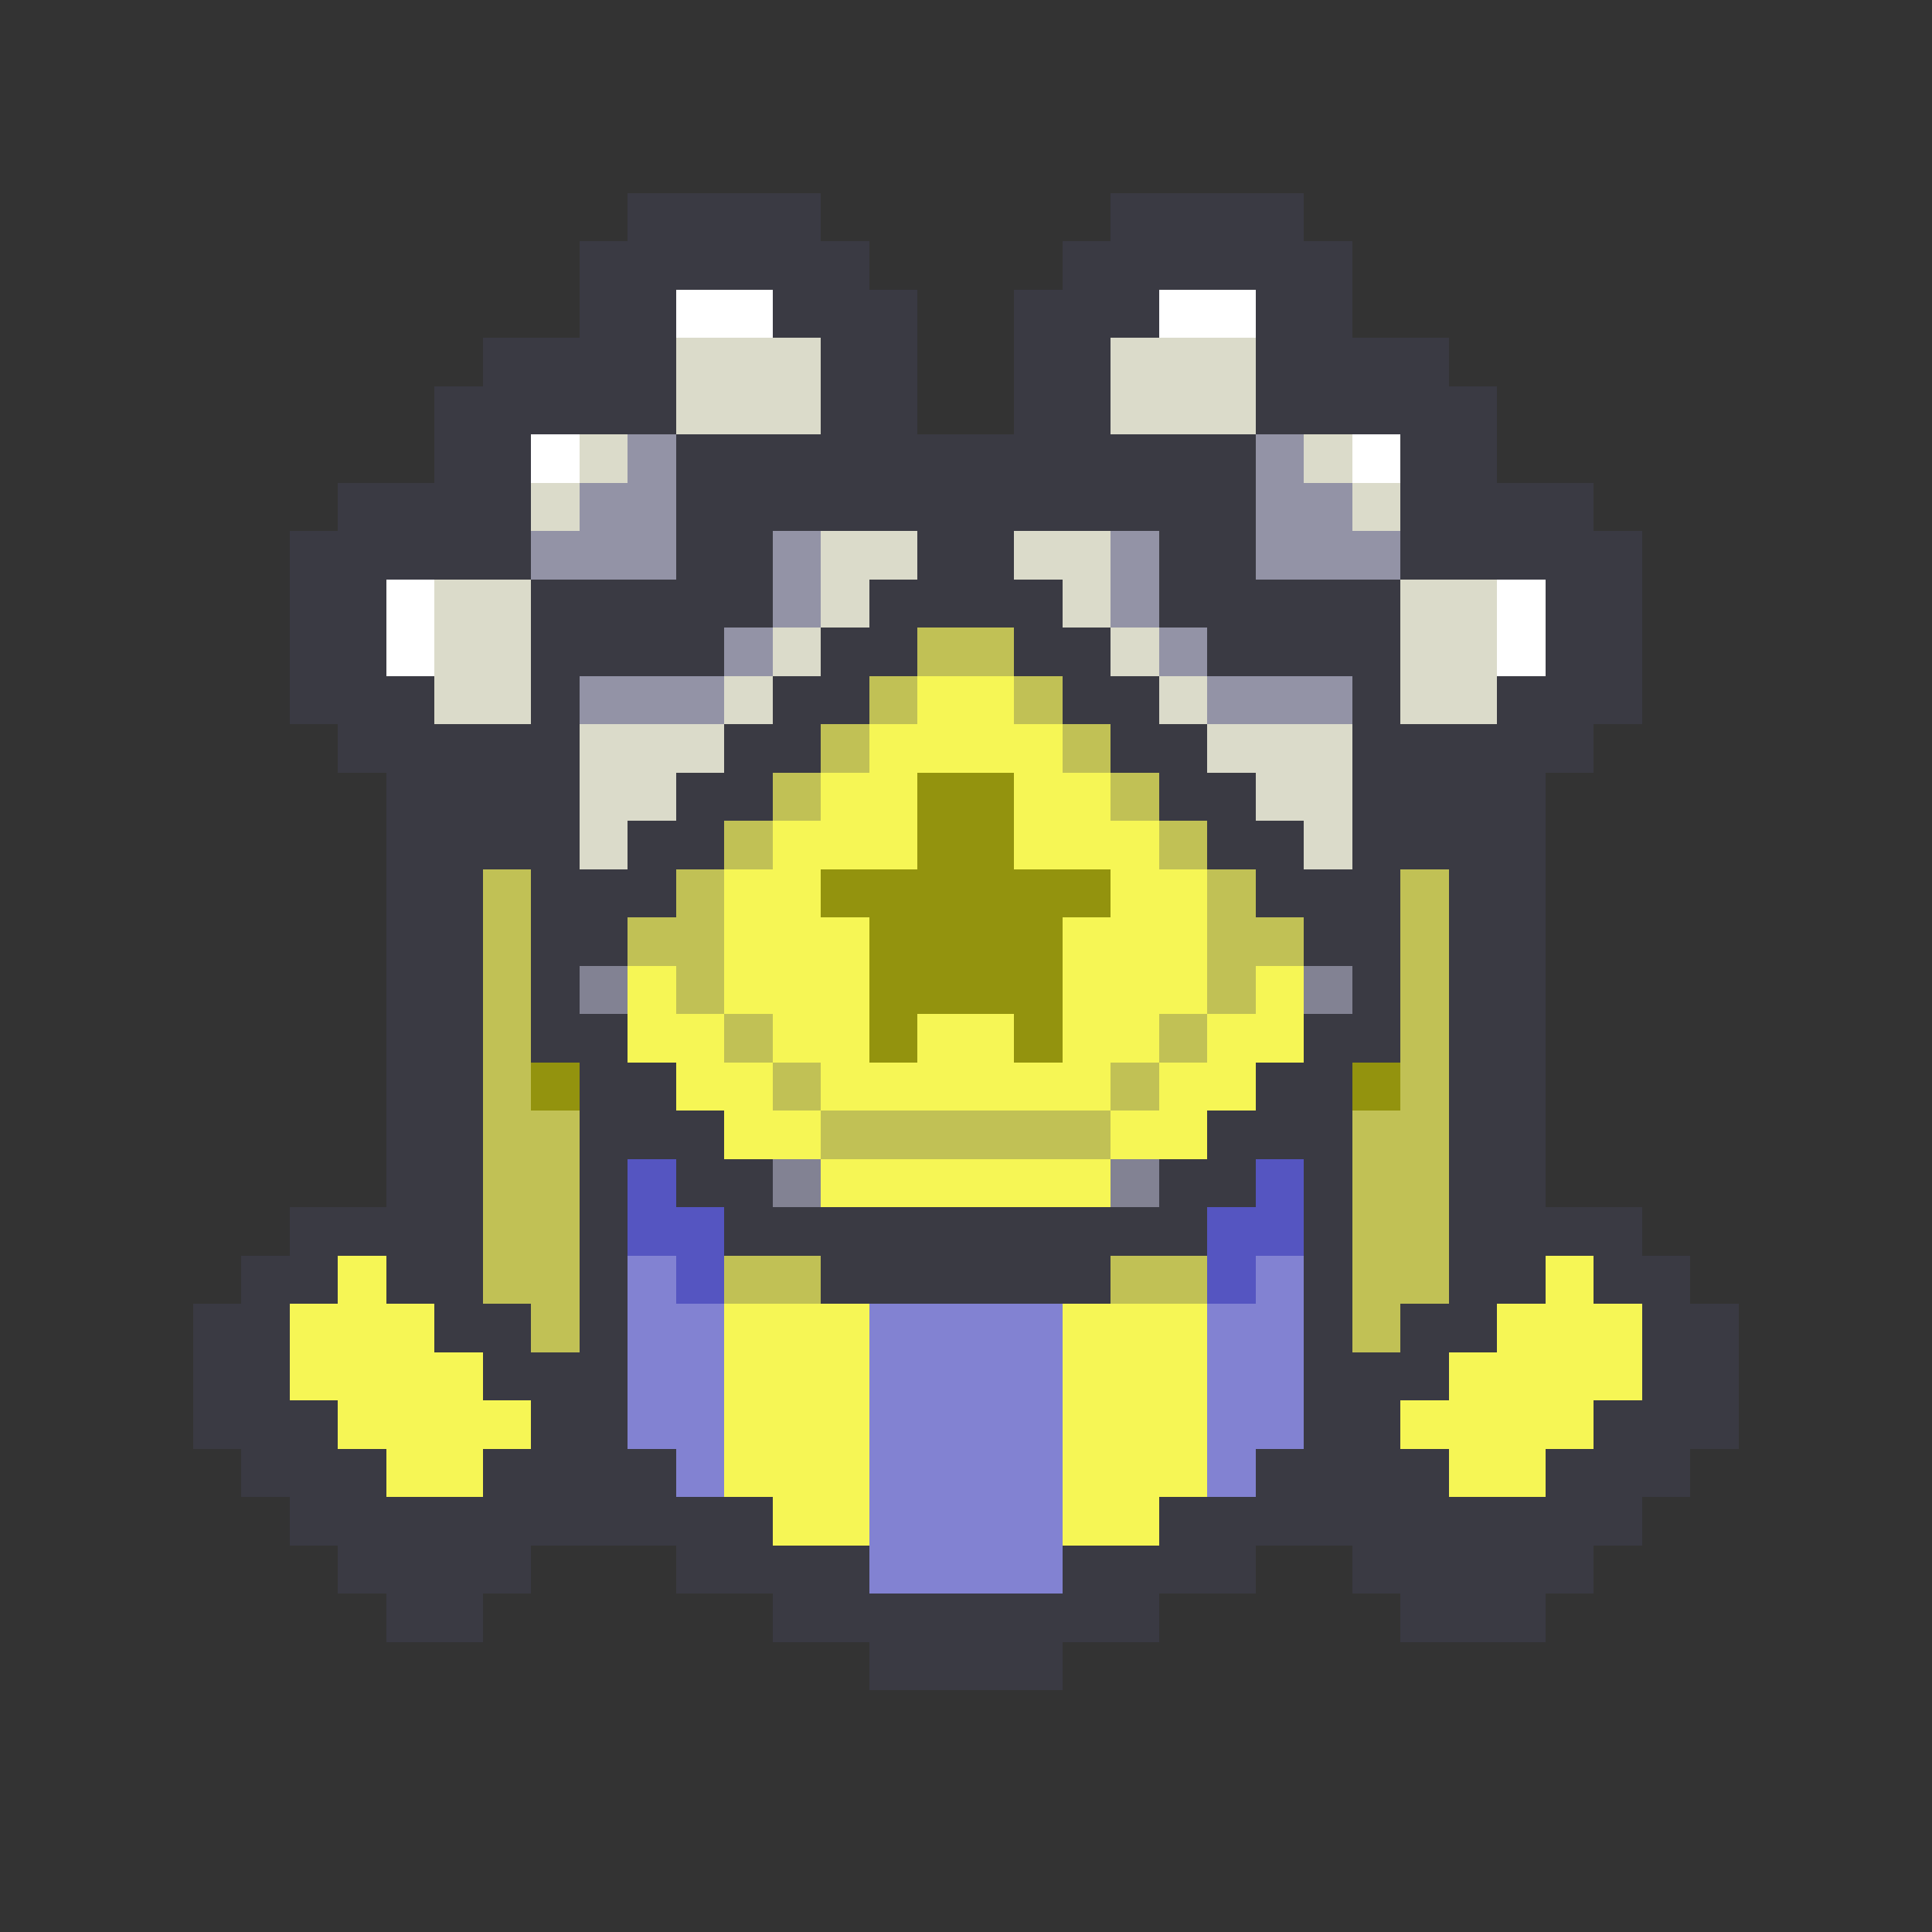 <svg xmlns="http://www.w3.org/2000/svg" viewBox="0 -0.5 40 40" shape-rendering="crispEdges">
<rect x="0" y="-0.5" width="40" height="40" fill="#333333" stroke="none"/>
<path stroke="#3a3a43" d="M13 4h4M23 4h4M12 5h6M22 5h6M12 6h2M16 6h3M21 6h3M26 6h2M10 7h4M17 7h2M21 7h2M26 7h4M9 8h5M17 8h2M21 8h2M26 8h5M9 9h2M14 9h12M29 9h2M7 10h4M14 10h12M29 10h4M6 11h5M14 11h2M19 11h2M24 11h2M29 11h5M6 12h2M11 12h5M18 12h4M24 12h5M32 12h2M6 13h2M11 13h4M17 13h2M21 13h2M25 13h4M32 13h2M6 14h3M11 14h1M16 14h2M22 14h2M28 14h1M31 14h3M7 15h5M15 15h2M23 15h2M28 15h5M8 16h4M14 16h2M24 16h2M28 16h4M8 17h4M13 17h2M25 17h2M28 17h4M8 18h2M11 18h3M26 18h3M30 18h2M8 19h2M11 19h2M27 19h2M30 19h2M8 20h2M11 20h1M28 20h1M30 20h2M8 21h2M11 21h2M27 21h2M30 21h2M8 22h2M12 22h2M26 22h2M30 22h2M8 23h2M12 23h3M25 23h3M30 23h2M8 24h2M12 24h1M14 24h2M24 24h2M27 24h1M30 24h2M6 25h4M12 25h1M15 25h10M27 25h1M30 25h4M5 26h2M8 26h2M12 26h1M17 26h6M27 26h1M30 26h2M33 26h2M4 27h2M9 27h2M12 27h1M27 27h1M29 27h2M34 27h2M4 28h2M10 28h3M27 28h3M34 28h2M4 29h3M11 29h2M27 29h2M33 29h3M5 30h3M10 30h4M26 30h4M32 30h3M6 31h10M24 31h10M7 32h4M14 32h4M22 32h4M28 32h5M8 33h2M16 33h8M29 33h3M18 34h4" />
<path stroke="#ffffff" d="M14 6h2M24 6h2M11 9h1M28 9h1M8 12h1M31 12h1M8 13h1M31 13h1" />
<path stroke="#dbdbca" d="M14 7h3M23 7h3M14 8h3M23 8h3M12 9h1M27 9h1M11 10h1M28 10h1M17 11h2M21 11h2M9 12h2M17 12h1M22 12h1M29 12h2M9 13h2M16 13h1M23 13h1M29 13h2M9 14h2M15 14h1M24 14h1M29 14h2M12 15h3M25 15h3M12 16h2M26 16h2M12 17h1M27 17h1" />
<path stroke="#9393a6" d="M13 9h1M26 9h1M12 10h2M26 10h2M11 11h3M16 11h1M23 11h1M26 11h3M16 12h1M23 12h1M15 13h1M24 13h1M12 14h3M25 14h3" />
<path stroke="#c1c155" d="M19 13h2M18 14h1M21 14h1M17 15h1M22 15h1M16 16h1M23 16h1M15 17h1M24 17h1M10 18h1M14 18h1M25 18h1M29 18h1M10 19h1M13 19h2M25 19h2M29 19h1M10 20h1M14 20h1M25 20h1M29 20h1M10 21h1M15 21h1M24 21h1M29 21h1M10 22h1M16 22h1M23 22h1M29 22h1M10 23h2M17 23h6M28 23h2M10 24h2M28 24h2M10 25h2M28 25h2M10 26h2M15 26h2M23 26h2M28 26h2M11 27h1M28 27h1" />
<path stroke="#f6f655" d="M19 14h2M18 15h4M17 16h2M21 16h2M16 17h3M21 17h3M15 18h2M23 18h2M15 19h3M22 19h3M13 20h1M15 20h3M22 20h3M26 20h1M13 21h2M16 21h2M19 21h2M22 21h2M25 21h2M14 22h2M17 22h6M24 22h2M15 23h2M23 23h2M17 24h6M7 26h1M32 26h1M6 27h3M15 27h3M22 27h3M31 27h3M6 28h4M15 28h3M22 28h3M30 28h4M7 29h4M15 29h3M22 29h3M29 29h4M8 30h2M15 30h3M22 30h3M30 30h2M16 31h2M22 31h2" />
<path stroke="#93930e" d="M19 16h2M19 17h2M17 18h6M18 19h4M18 20h4M18 21h1M21 21h1M11 22h1M28 22h1" />
<path stroke="#828293" d="M12 20h1M27 20h1M16 24h1M23 24h1" />
<path stroke="#5555c1" d="M13 24h1M26 24h1M13 25h2M25 25h2M14 26h1M25 26h1" />
<path stroke="#8282d2" d="M13 26h1M26 26h1M13 27h2M18 27h4M25 27h2M13 28h2M18 28h4M25 28h2M13 29h2M18 29h4M25 29h2M14 30h1M18 30h4M25 30h1M18 31h4M18 32h4" />
</svg>